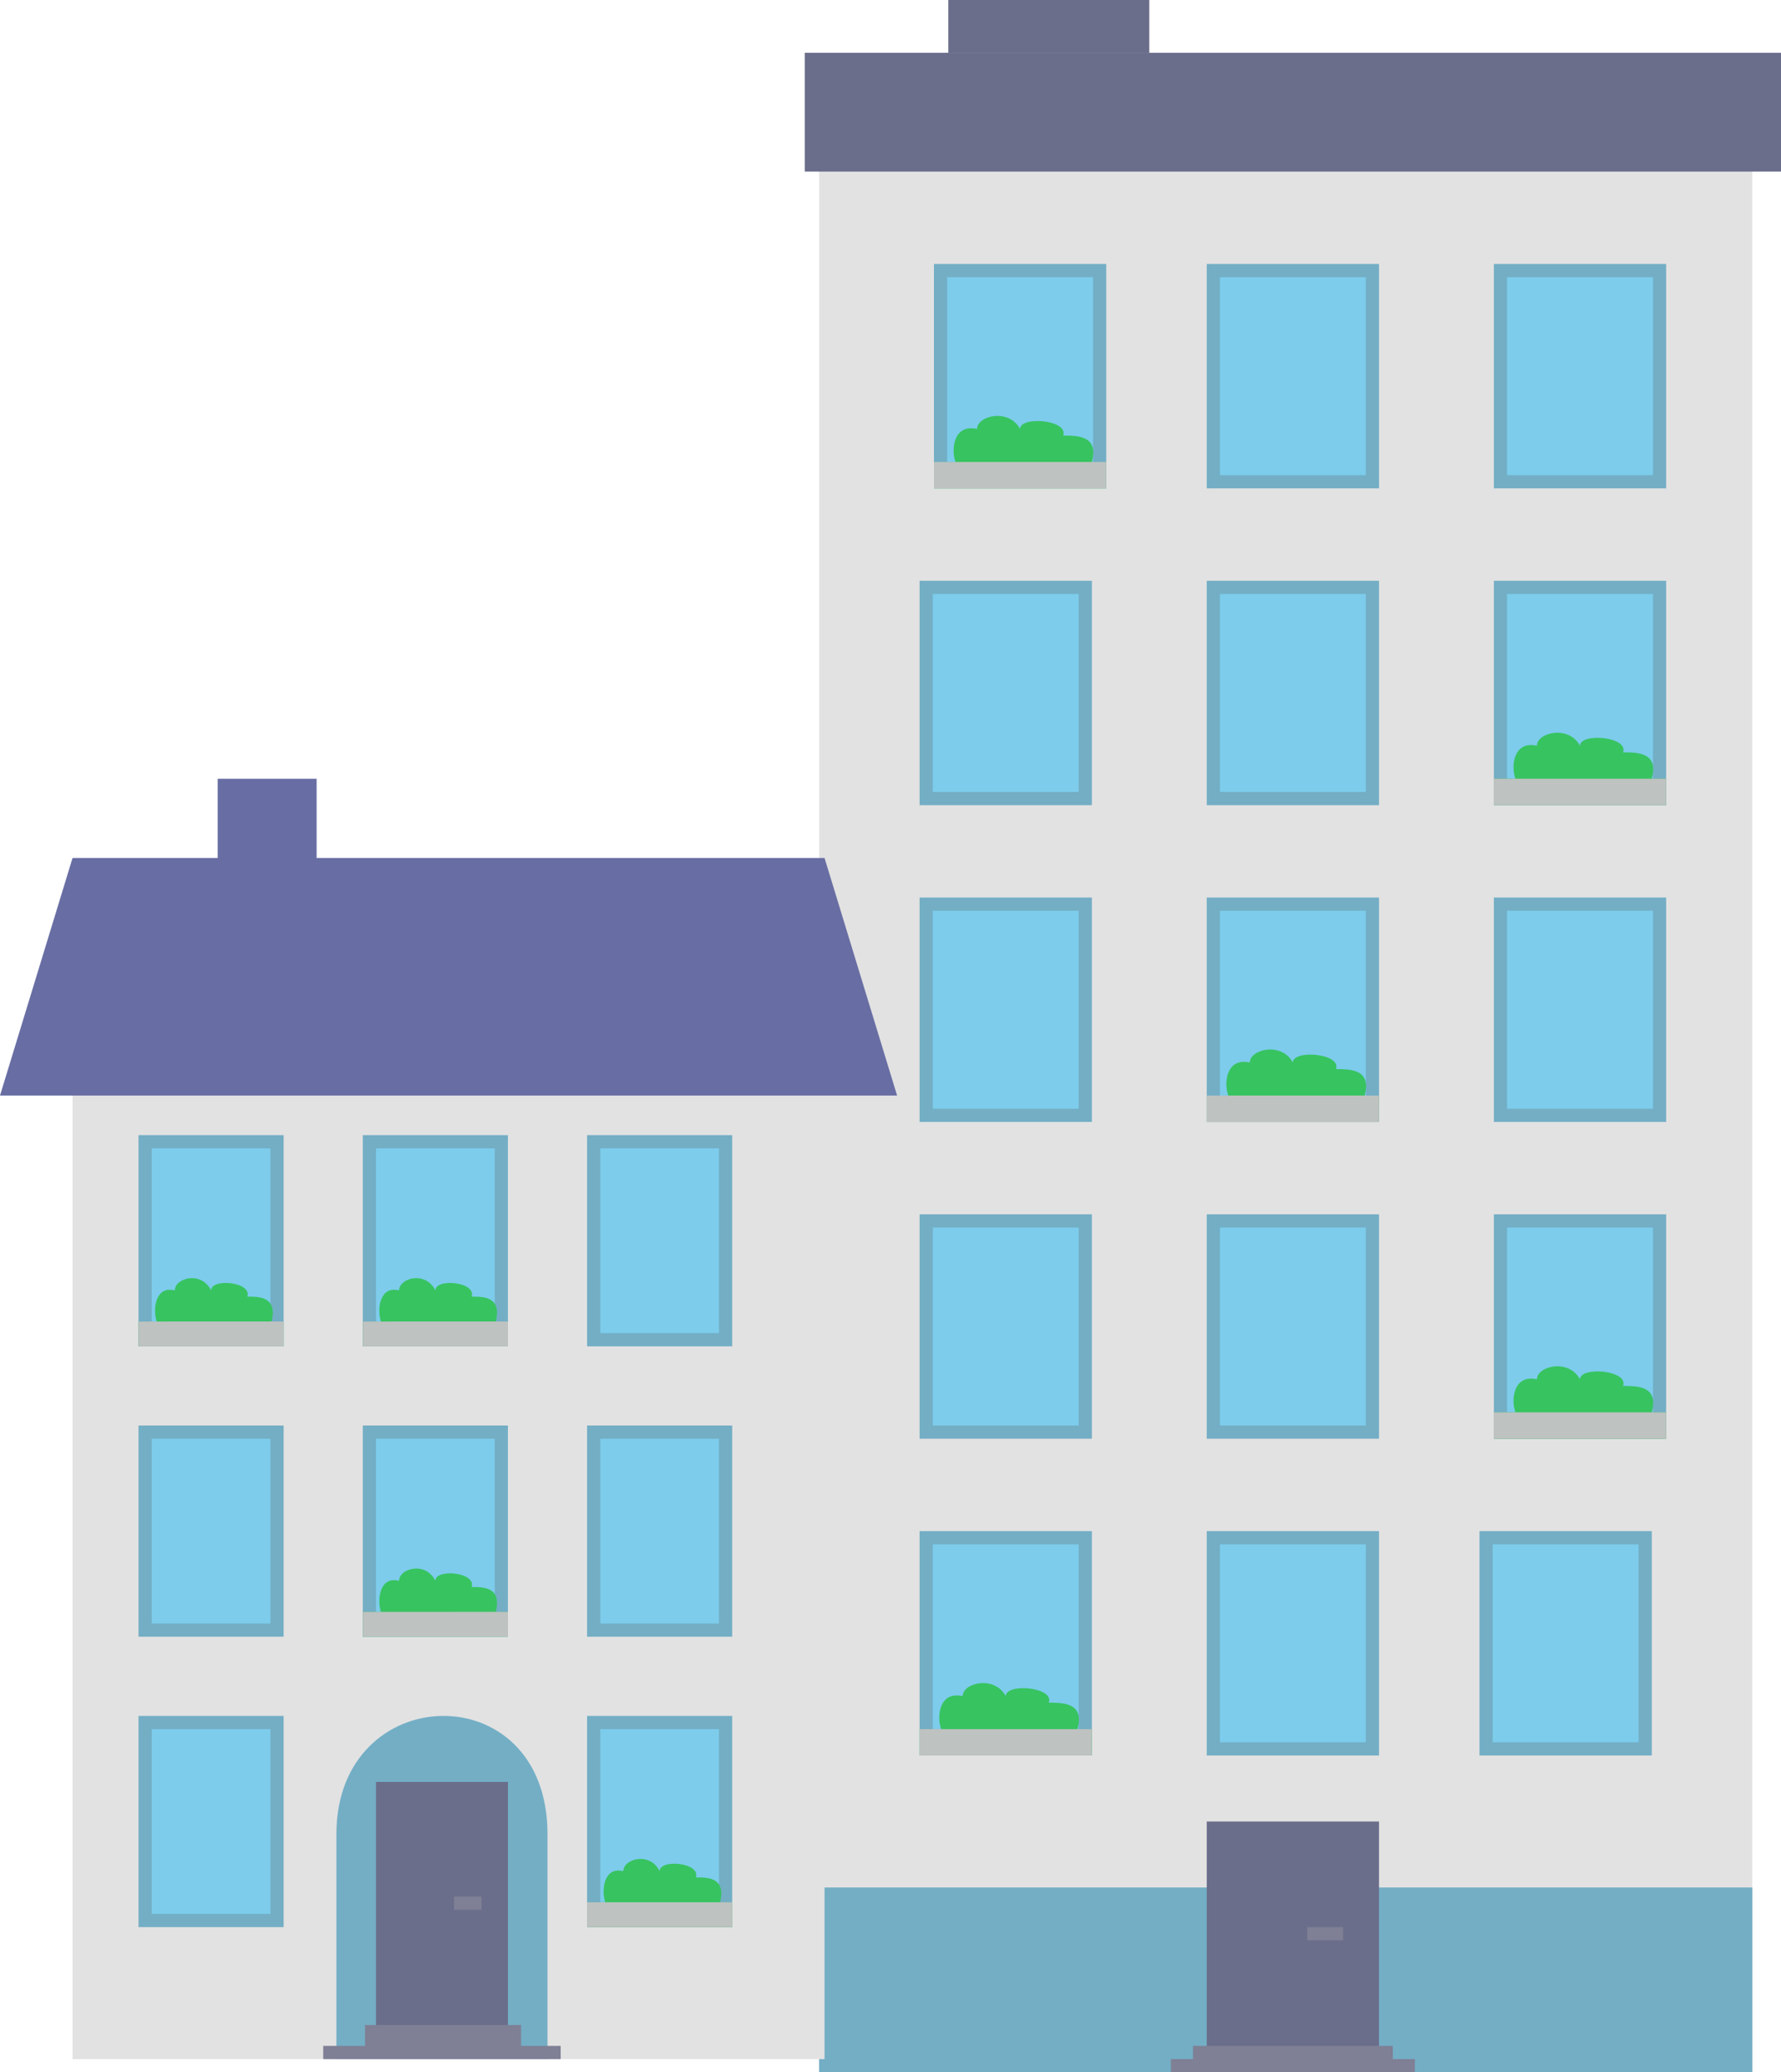 <svg width="135" height="157" viewBox="0 0 135 157" fill="none" xmlns="http://www.w3.org/2000/svg">
<rect x="62.088" y="10" width="70.735" height="147" fill="#E2E2E2"/>
<rect x="61" y="4" width="74" height="9" fill="#6A6E8B"/>
<rect x="71.882" width="15.235" height="4" fill="#6A6E8B"/>
<path d="M70.206 68.5H77.868H82.265V84.5H77.868H70.206V68.5Z" fill="#7DCCEB" stroke="#73AEC5"/>
<path d="M112.647 116.5H120.309H124.706V132.5H120.309H112.647V116.5Z" fill="#7DCCEB" stroke="#73AEC5"/>
<path d="M91.971 92.5H99.632H104.03V108.5H99.632H91.971V92.5Z" fill="#7DCCEB" stroke="#73AEC5"/>
<path d="M70.206 92.5H77.868H82.265V108.5H77.868H70.206V92.5Z" fill="#7DCCEB" stroke="#73AEC5"/>
<path d="M113.735 68.5H121.397H125.794V84.5H121.397H113.735V68.5Z" fill="#7DCCEB" stroke="#73AEC5"/>
<path d="M113.735 44.5H121.397H125.794V60.5H121.397H113.735V44.5Z" fill="#7DCCEB" stroke="#73AEC5"/>
<path d="M113.235 61V59H114.868C114.505 58 114.759 56.1 116.5 56.5C116.5 55.5 118.894 54.9 119.765 56.5C119.765 55.5 123.465 55.8 123.029 57H123.029C124.118 57 125.75 57 125.206 59L126.294 59V61H113.235Z" fill="#37C360"/>
<path d="M113.235 59V61H126.294V59L125.206 59L114.868 59H113.235Z" fill="#BEC2C1"/>
<path d="M71.294 20.5H78.956H83.353V36.5H78.956H71.294V20.5Z" fill="#7DCCEB" stroke="#73AEC5"/>
<path d="M70.794 37V35H72.426C72.064 34 72.317 32.1 74.059 32.5C74.059 31.5 76.453 30.9 77.323 32.5C77.323 31.5 81.023 31.8 80.588 33H80.588C81.676 33 83.309 33 82.764 35L83.853 35V37H70.794Z" fill="#37C360"/>
<path d="M70.794 35V37H83.853V35L82.764 35L72.426 35H70.794Z" fill="#BEC2C1"/>
<path d="M91.971 68.5H99.632H104.03V84.5H99.632H91.971V68.5Z" fill="#7DCCEB" stroke="#73AEC5"/>
<path d="M91.471 85V83H93.103C92.74 82 92.994 80.1 94.735 80.5C94.735 79.5 97.129 78.9 98 80.5C98 79.5 101.7 79.8 101.265 81H101.265C102.353 81 103.985 81 103.441 83L104.53 83V85H91.471Z" fill="#37C360"/>
<path d="M91.471 83V85H104.53V83L103.441 83L93.103 83H91.471Z" fill="#BEC2C1"/>
<path d="M113.735 92.5H121.397H125.794V108.5H121.397H113.735V92.5Z" fill="#7DCCEB" stroke="#73AEC5"/>
<path d="M113.235 109V107H114.868C114.505 106 114.759 104.1 116.5 104.5C116.5 103.5 118.894 102.9 119.765 104.5C119.765 103.5 123.465 103.8 123.029 105H123.029C124.118 105 125.75 105 125.206 107L126.294 107V109H113.235Z" fill="#37C360"/>
<path d="M113.235 107V109H126.294V107L125.206 107L114.868 107H113.235Z" fill="#BEC2C1"/>
<path d="M91.971 116.5H99.632H104.03V132.5H99.632H91.971V116.5Z" fill="#7DCCEB" stroke="#73AEC5"/>
<path d="M70.206 116.5H77.868H82.265V132.5H77.868H70.206V116.5Z" fill="#7DCCEB" stroke="#73AEC5"/>
<path d="M69.706 133V131H71.338C70.976 130 71.23 128.1 72.971 128.5C72.971 127.5 75.365 126.9 76.236 128.5C76.236 127.5 79.936 127.8 79.5 129H79.5C80.588 129 82.221 129 81.677 131L82.765 131V133H69.706Z" fill="#37C360"/>
<path d="M69.706 131V133H82.765V131L81.677 131L71.338 131H69.706Z" fill="#BEC2C1"/>
<path d="M91.971 44.5H99.632H104.03V60.5H99.632H91.971V44.5Z" fill="#7DCCEB" stroke="#73AEC5"/>
<path d="M70.206 44.5H77.868H82.265V60.5H77.868H70.206V44.5Z" fill="#7DCCEB" stroke="#73AEC5"/>
<path d="M113.735 20.5H121.397H125.794V36.5H121.397H113.735V20.5Z" fill="#7DCCEB" stroke="#73AEC5"/>
<path d="M91.971 20.5H99.632H104.03V36.5H99.632H91.971V20.5Z" fill="#7DCCEB" stroke="#73AEC5"/>
<rect x="62.088" y="143" width="70.735" height="14" fill="#73AEC5"/>
<rect x="91.471" y="138" width="13.059" height="18" fill="#6A6E8B"/>
<path d="M99.088 146.5H101.809M88.75 156.5H90.927M107.25 156.5H105.074M105.074 156.5V155.5H90.927V156.5M105.074 156.5H90.927" stroke="#7F8095"/>
<rect x="5.5" y="82" width="57" height="74" fill="#E2E2E2"/>
<path d="M0 83L5.5 65H16.5V59H24V65H62.5L68 83H0Z" fill="#686EA3"/>
<path d="M25.5 156H41.5V138.952C41.5 126.774 25.498 127.261 25.5 138.952C25.5 142.848 25.5 149.7 25.5 156Z" fill="#73AEC5"/>
<rect x="28.5" y="135" width="10" height="19" fill="#6A6E8B"/>
<path d="M39 153.919V155.5H28.167V153.919H39Z" fill="#7F8095"/>
<path d="M34.417 144.189H36.5M24.5 155.5H28.167M42.5 155.5H39M39 155.5V153.919H28.167V155.5M39 155.5H28.167" stroke="#7F8095"/>
<path d="M28 86.5H34.375H38V101.5H34.375H28V86.5Z" fill="#7DCCEB" stroke="#73AEC5"/>
<path d="M27.5 102V100.118H28.875C28.569 99.177 28.783 97.388 30.25 97.765C30.25 96.823 32.267 96.259 33 97.765C33 96.823 36.117 97.106 35.75 98.235H35.75C36.667 98.235 38.042 98.235 37.583 100.118L38.5 100.118V102H27.5Z" fill="#37C360"/>
<path d="M27.5 100.118V102H38.5V100.118L37.583 100.117L28.875 100.118H27.5Z" fill="#BEC2C1"/>
<path d="M28 108.5H34.375H38V123.5H34.375H28V108.5Z" fill="#7DCCEB" stroke="#73AEC5"/>
<path d="M27.5 124V122.118H28.875C28.569 121.177 28.783 119.388 30.25 119.765C30.25 118.823 32.267 118.259 33 119.765C33 118.823 36.117 119.106 35.75 120.235H35.75C36.667 120.235 38.042 120.235 37.583 122.118L38.5 122.118V124H27.5Z" fill="#37C360"/>
<path d="M27.5 122.118V124H38.5V122.118L37.583 122.117L28.875 122.118H27.5Z" fill="#BEC2C1"/>
<path d="M45 130.5H51.375H55V145.5H51.375H45V130.5Z" fill="#7DCCEB" stroke="#73AEC5"/>
<path d="M44.5 146V144.118H45.875C45.569 143.177 45.783 141.388 47.25 141.765C47.25 140.823 49.267 140.259 50 141.765C50 140.823 53.117 141.106 52.75 142.235H52.75C53.667 142.235 55.042 142.235 54.583 144.118L55.5 144.118V146H44.5Z" fill="#37C360"/>
<path d="M44.5 144.118V146H55.5V144.118L54.583 144.117L45.875 144.118H44.5Z" fill="#BEC2C1"/>
<path d="M11 86.5H17.375H21V101.5H17.375H11V86.5Z" fill="#7DCCEB" stroke="#73AEC5"/>
<path d="M10.5 102V100.118H11.875C11.569 99.177 11.783 97.388 13.25 97.765C13.25 96.823 15.267 96.259 16 97.765C16 96.823 19.117 97.106 18.75 98.235H18.75C19.667 98.235 21.042 98.235 20.583 100.118L21.5 100.118V102H10.5Z" fill="#37C360"/>
<path d="M10.5 100.118V102H21.5V100.118L20.583 100.117L11.875 100.118H10.5Z" fill="#BEC2C1"/>
<path d="M45 86.5H51.375H55V101.5H51.375H45V86.5Z" fill="#7DCCEB" stroke="#73AEC5"/>
<path d="M11 130.5H17.375H21V145.5H17.375H11V130.5Z" fill="#7DCCEB" stroke="#73AEC5"/>
<path d="M11 108.5H17.375H21V123.5H17.375H11V108.5Z" fill="#7DCCEB" stroke="#73AEC5"/>
<path d="M45 108.5H51.375H55V123.5H51.375H45V108.5Z" fill="#7DCCEB" stroke="#73AEC5"/>
</svg>
